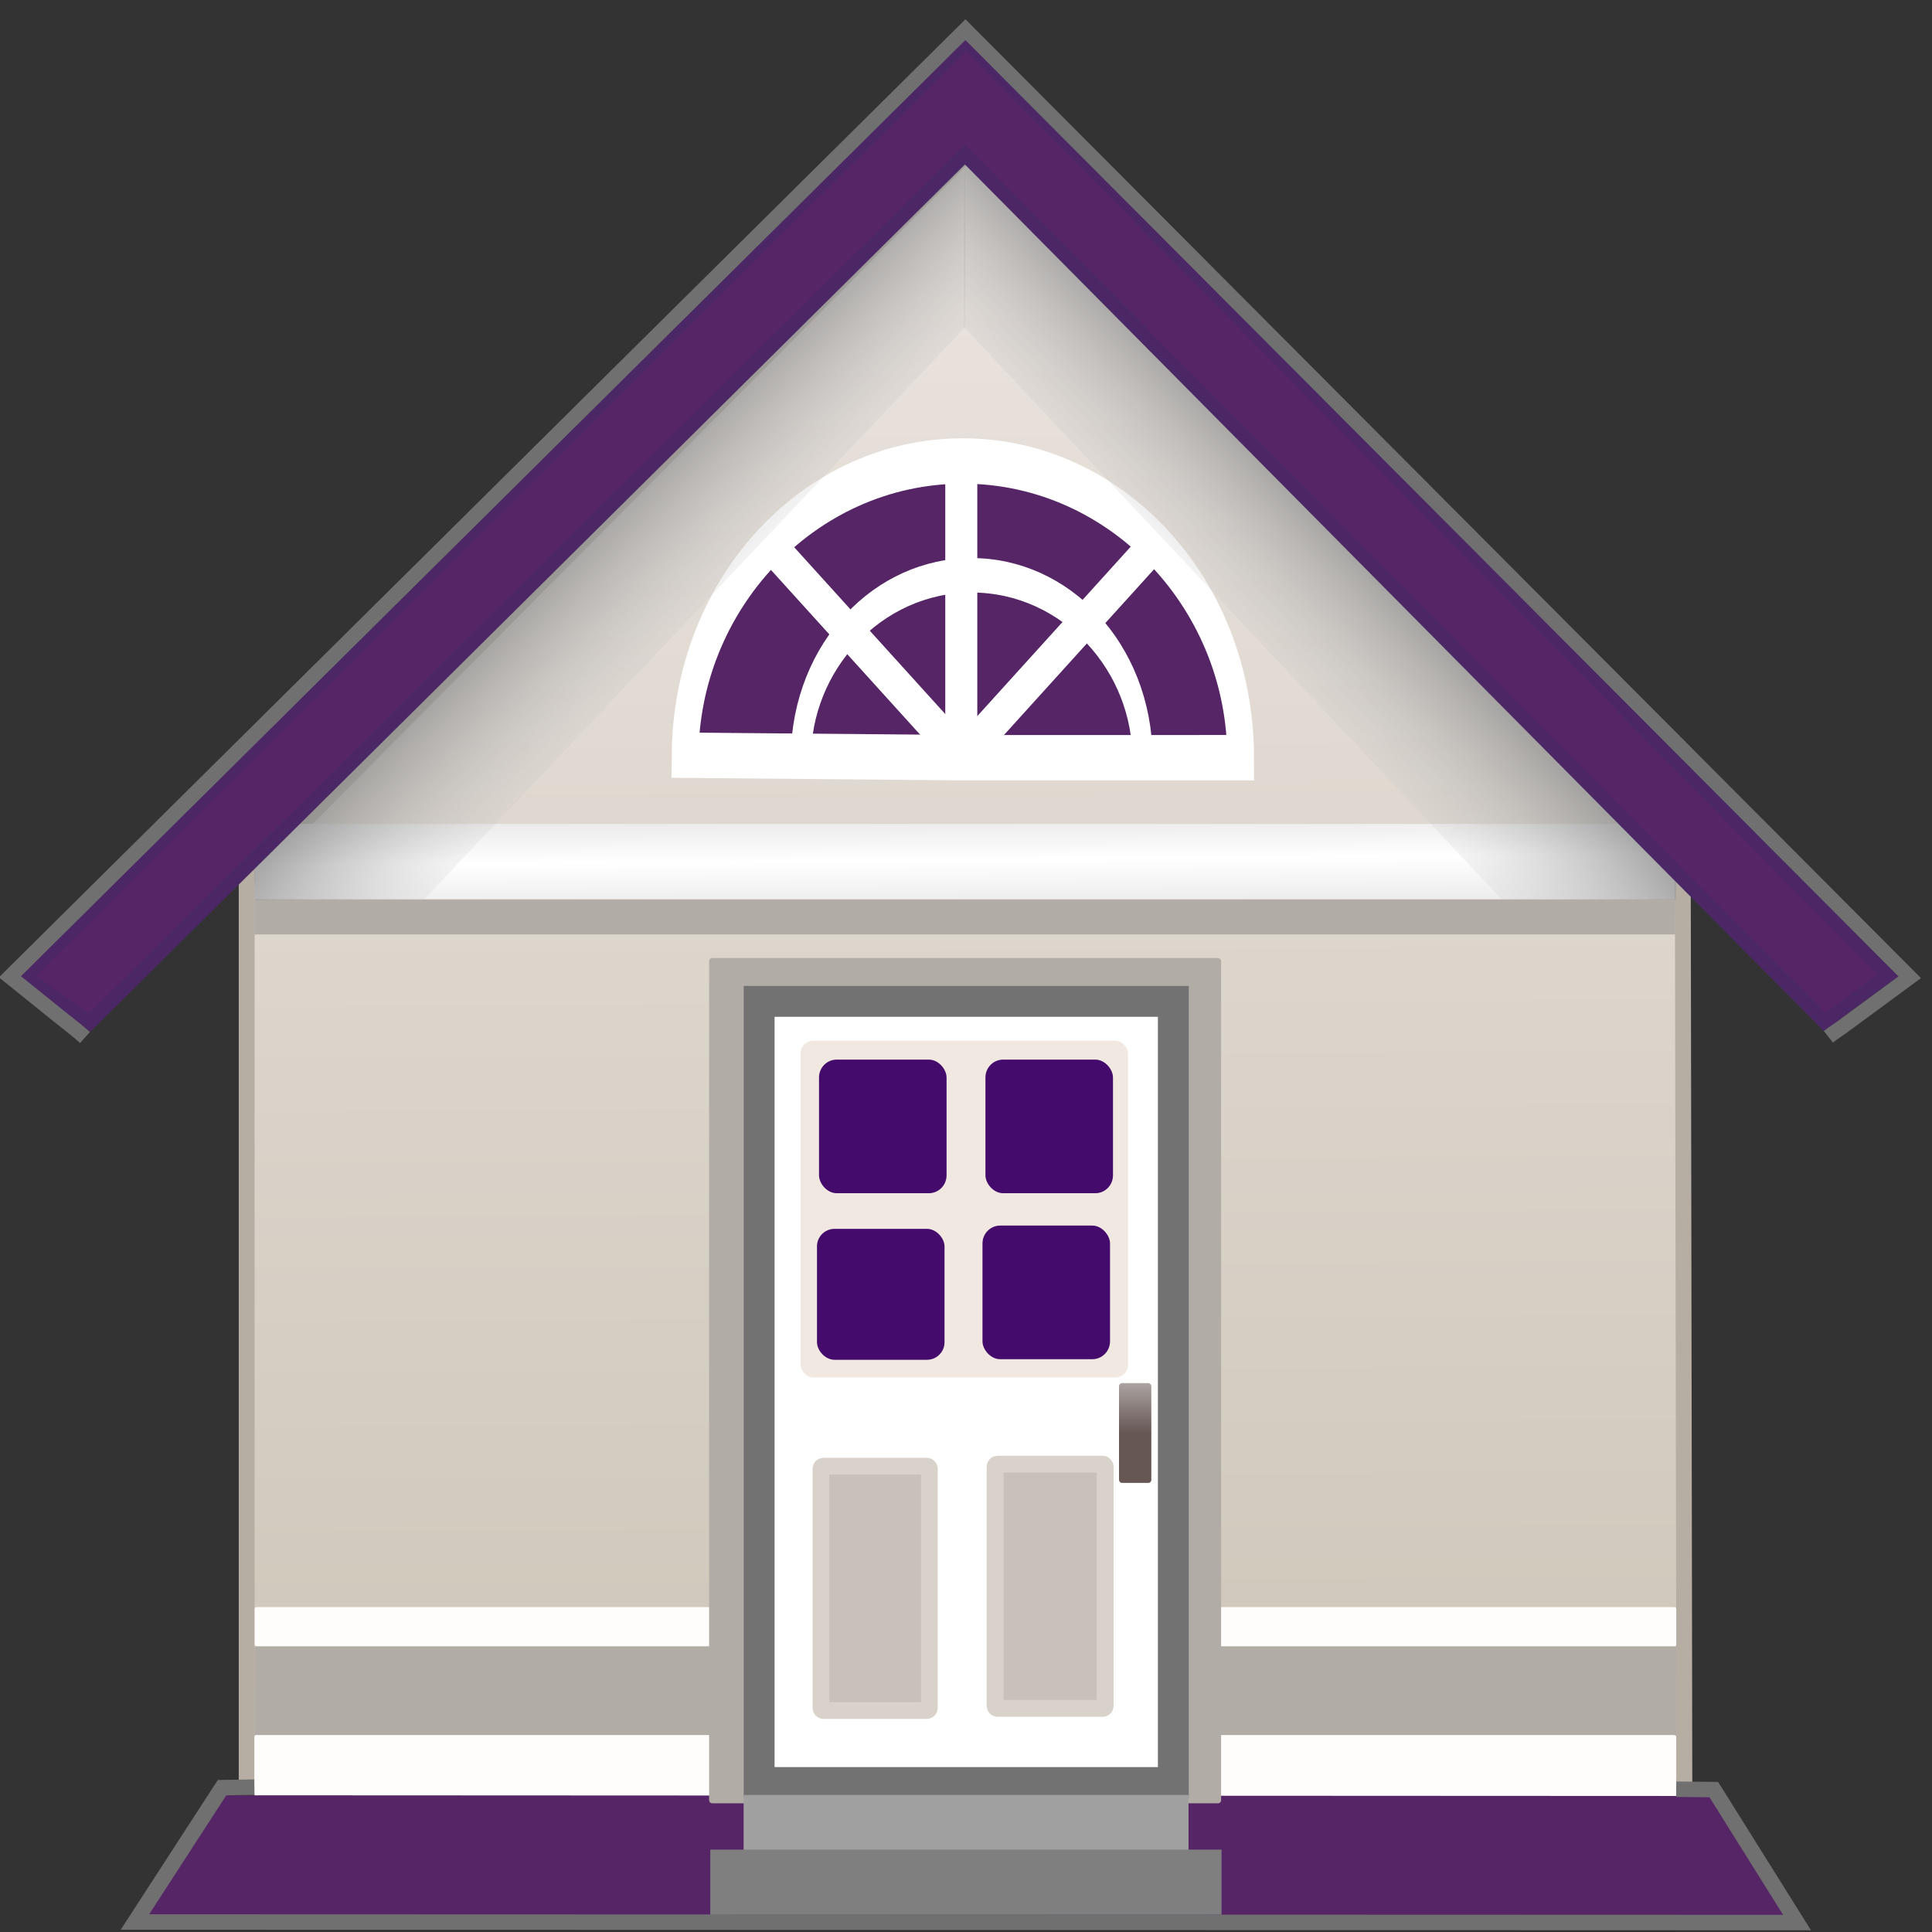 <svg width="128" version="1.0" xmlns="http://www.w3.org/2000/svg" height="128" xmlns:xlink="http://www.w3.org/1999/xlink">
<rect width="100%" height="100%" fill="#333333" stroke="none"/>
<defs id="defs3451">
<linearGradient id="linearGradient3828-9-9-4-8">
<stop offset="0" style="stop-color:#665754" id="stop3830-4-2-3-2"/>
<stop offset="1" style="stop-color:#665754;stop-opacity:0" id="stop3832-5-6-3-4"/>
</linearGradient>
<linearGradient id="linearGradient5686">
<stop offset="0" style="stop-color:#757575" id="stop5688"/>
<stop offset="1" style="stop-color:#d6d6d6;stop-opacity:0" id="stop5690"/>
</linearGradient>
<linearGradient gradientTransform="matrix(1.039,0,0,1.086,136.073,-41.864)" xlink:href="#linearGradient3828-9-9-4-8" id="linearGradient3341" y1="125.963" x1="-58.606" y2="119.229" gradientUnits="userSpaceOnUse" x2="-58.606"/>
<linearGradient gradientTransform="matrix(1.258,-0.121,0.114,1.131,326.603,70.591)" xlink:href="#linearGradient5686" id="linearGradient3438" y1="-57.197" x1="-226.565" y2="-47.333" gradientUnits="userSpaceOnUse" x2="-217.239"/>
<linearGradient gradientTransform="matrix(-1.254,-0.121,-0.114,1.131,-198.038,70.591)" xlink:href="#linearGradient5686" id="linearGradient3441" y1="-57.197" x1="-226.565" y2="-47.333" gradientUnits="userSpaceOnUse" x2="-217.239"/>
<linearGradient id="linearGradient5723">
<stop offset="0" style="stop-color:#dbdbdb" id="stop5725"/>
<stop offset="0.537" style="stop-color:#fff" id="stop5731"/>
<stop offset="1" style="stop-color:#dbdbdb" id="stop5727"/>
</linearGradient>
<linearGradient gradientTransform="matrix(0.335,0,0,0.312,-177.177,-18.953)" xlink:href="#linearGradient5073" id="linearGradient3455" y1="457.741" x1="720.367" y2="67.232" gradientUnits="userSpaceOnUse" x2="718.179"/>
<linearGradient gradientTransform="matrix(0.296,0,0,0.286,-142.073,-14.772)" xlink:href="#linearGradient5723" id="linearGradient3451" y1="269.897" x1="697.081" y2="234.38" gradientUnits="userSpaceOnUse" x2="696.787"/>
<linearGradient id="linearGradient5073">
<stop offset="0" style="stop-color:#ccc4b6" id="stop5075"/>
<stop offset="1" style="stop-color:#eee7e3" id="stop5077"/>
</linearGradient>
</defs>
<g id="g3330" transform="translate(-4.4359452e-4,-1.216774e-4)">
<path style="fill:url(#linearGradient3455);stroke:#b6ada3;stroke-width:1.05" id="path5139" d="m 16.343,58.245 0,60.094 95.252,.06 l -.106,-62.172 -46.989,-46.497 z "/>
<g style="stroke:none">
<rect width="94.134" x="16.858" y="59.601" rx="0" height="2.306" ry="0" style="fill:#b2aca7" id="rect5161"/>
<rect width="94.066" x="16.893" y="54.587" rx="0" height="4.968" ry="0" style="fill:url(#linearGradient3451)" id="rect5163"/>
<rect width="94.203" x="16.867" y="109.073" rx="0.091" height="5.936" ry="0.091" style="fill:#b2aca7" id="rect5233"/>
<rect width="94.184" x="16.872" y="106.476" rx="0.119" height="2.592" ry="0.119" style="fill:#fffdfc" id="rect5237"/>
</g>
<g style="stroke-linecap:round;stroke:#fff">
<path style="fill:#552566;stroke-width:3.4" id="path5597" d="m 687.729,529.898 c 0,12.281 -15.784,22.237 -35.254,22.237 -19.355,0 -35.091,-9.843 -35.253,-22.052 l 35.253,-.186 z " transform="matrix(0.522,0,0,-0.884,-276.8,518.629)"/>
<path style="fill:none;stroke-width:4.173" id="path5621" d="m 687.729,529.898 c 0,12.281 -15.784,22.237 -35.254,22.237 -19.355,0 -35.091,-9.843 -35.253,-22.052 l 35.253,-.186 z " transform="matrix(0.321,0,0,-0.547,-145.068,340.133)"/>
</g>
<g style="stroke:none">
<g style="fill:#fff">
<rect width="2.122" x="62.627" y="31.119" rx="0.03" height="19.718" ry="0.03" id="rect5623"/>
<rect width="2.151" x="79.867" y="-27.629" rx="0.031" height="19.458" ry="0.031" id="rect5625" transform="matrix(0.722,0.692,-0.671,0.741,0,0)"/>
<rect width="2.151" x="-14.672" y="61.291" rx="0.031" height="19.458" ry="0.031" id="rect5627" transform="matrix(-0.722,0.692,0.671,0.741,0,0)"/>
</g>
<path style="fill:url(#linearGradient3441)" id="path5682" d="m 63.904,9.687 -.052,11.966 35.665,37.963 11.501,-.009 .039,-2.466 z "/>
<path style="fill:url(#linearGradient3438)" id="path5706" d="m 63.906,9.687 .053,11.966 -35.861,37.928 -11.236,.048 .004,-3.353 z "/>
</g>
<path style="fill:#552566;stroke:#4b2865;stroke-width:.914" id="path5710" d="m 1.682,64.715 62.315,-61.978 61.096,61.884 -4.214,3.09 -56.947,-57.461 -58,57.516 z "/>
<g style="stroke:none">
<rect width="94.194" x="16.854" y="114.951" rx="0.119" height="4.61" ry="0.119" style="fill:#fffdfc" id="rect5235"/>
<path style="fill:#552566" id="path4251" d="m 8.818,127.027 c 11.781,0.135 109.807,-0.112 109.807,-0.112 l -5.084,-7.926 -99.37,-.047 z "/>
</g>
<path style="fill:none;stroke:#707070;stroke-width:1.024" id="path4253" d="m 111.057,118.541 2.487,.024 5.514,8.808 -110.117,-.036 5.771,-8.9 2.138,-.034"/>
<g style="stroke:none">
<rect width="33.922" x="46.98" y="63.47" rx="0.201" height="56.004" ry="0.201" style="fill:#b2aca7" id="rect4223"/>
<rect width="30.222" x="49.204" y="65.721" rx="0.179" height="53.189" ry="0.179" style="fill:#f00000;fill-opacity:0" id="rect4225"/>
</g>
<rect width="27.443" x="50.295" y="66.343" rx="0.163" ry="0" height="51.755" style="fill:#fff;stroke:#727272;stroke-width:2.046" id="rect4229"/>
<rect width="2.141" x="74.138" y="91.635" rx="0.199" height="6.612" ry="0.199" style="fill:url(#linearGradient3341);fill-rule:evenodd;stroke:#c0c0c0;stroke-linecap:square;stroke-width:0;stroke-miterlimit:0" id="rect4241"/>
<g id="g3419" transform="matrix(0.992,0,0,0.992,-0.101,1.965)">
<g style="fill-rule:evenodd">
<rect width="21.871" x="53.57" y="67.526" rx="0.86" ry="0.839" height="22.489" style="fill:#f1e9e1;stroke:none" id="rect4231"/>
<g style="stroke-width:0;fill:#450b6c;stroke:#fbfbfb;stroke-miterlimit:1">
<rect width="8.518" x="65.719" y="79.872" rx="1.18" height="8.924" ry="1.193" id="rect4233"/>
<rect width="8.518" x="54.666" y="80.089" rx="1.18" ry="1.17" height="8.748" id="rect4235"/>
</g>
</g>
<g style="fill:#c8c1bb;stroke-linecap:round;stroke:#d9d2cb">
<rect width="7.24" x="54.931" y="95.941" rx="0.163" height="16.32" ry="0.163" style="stroke-width:1.117" id="rect4237"/>
<rect width="7.351" x="66.562" y="95.806" rx="0.166" height="16.312" ry="0.166" style="stroke-width:1.125" id="rect4239"/>
</g>
<g style="fill-rule:evenodd;stroke-width:0;fill:#450b6c;stroke:#fbfbfb;stroke-miterlimit:1">
<rect width="8.518" x="65.917" y="68.787" rx="1.18" ry="1.193" height="8.924" id="rect4243"/>
<rect width="8.518" x="54.802" y="68.787" rx="1.18" height="8.924" ry="1.193" id="rect4245"/>
</g>
</g>
<g style="stroke:none">
<rect width="29.477" x="49.267" y="118.92" rx="0.024" height="4.435" ry="0.024" style="fill:#a0a0a0" id="rect4310"/>
<rect width="33.872" x="47.059" y="122.542" rx="0.026" height="4.308" ry="0.026" style="fill:#7f7f7f" id="rect4312"/>
</g>
<path style="fill:none;stroke:#707070;stroke-width:.976" id="path3411" d="m 121.136,68.691 c 0.307,-0.244 0.796,-0.566 0.943,-0.673 l 4.445,-3.272 -62.563,-62.781 -63.302,62.749 2.659,2.143 c 0.74,0.614 1.536,1.187 2.312,1.881"/>
</g>
</svg>
